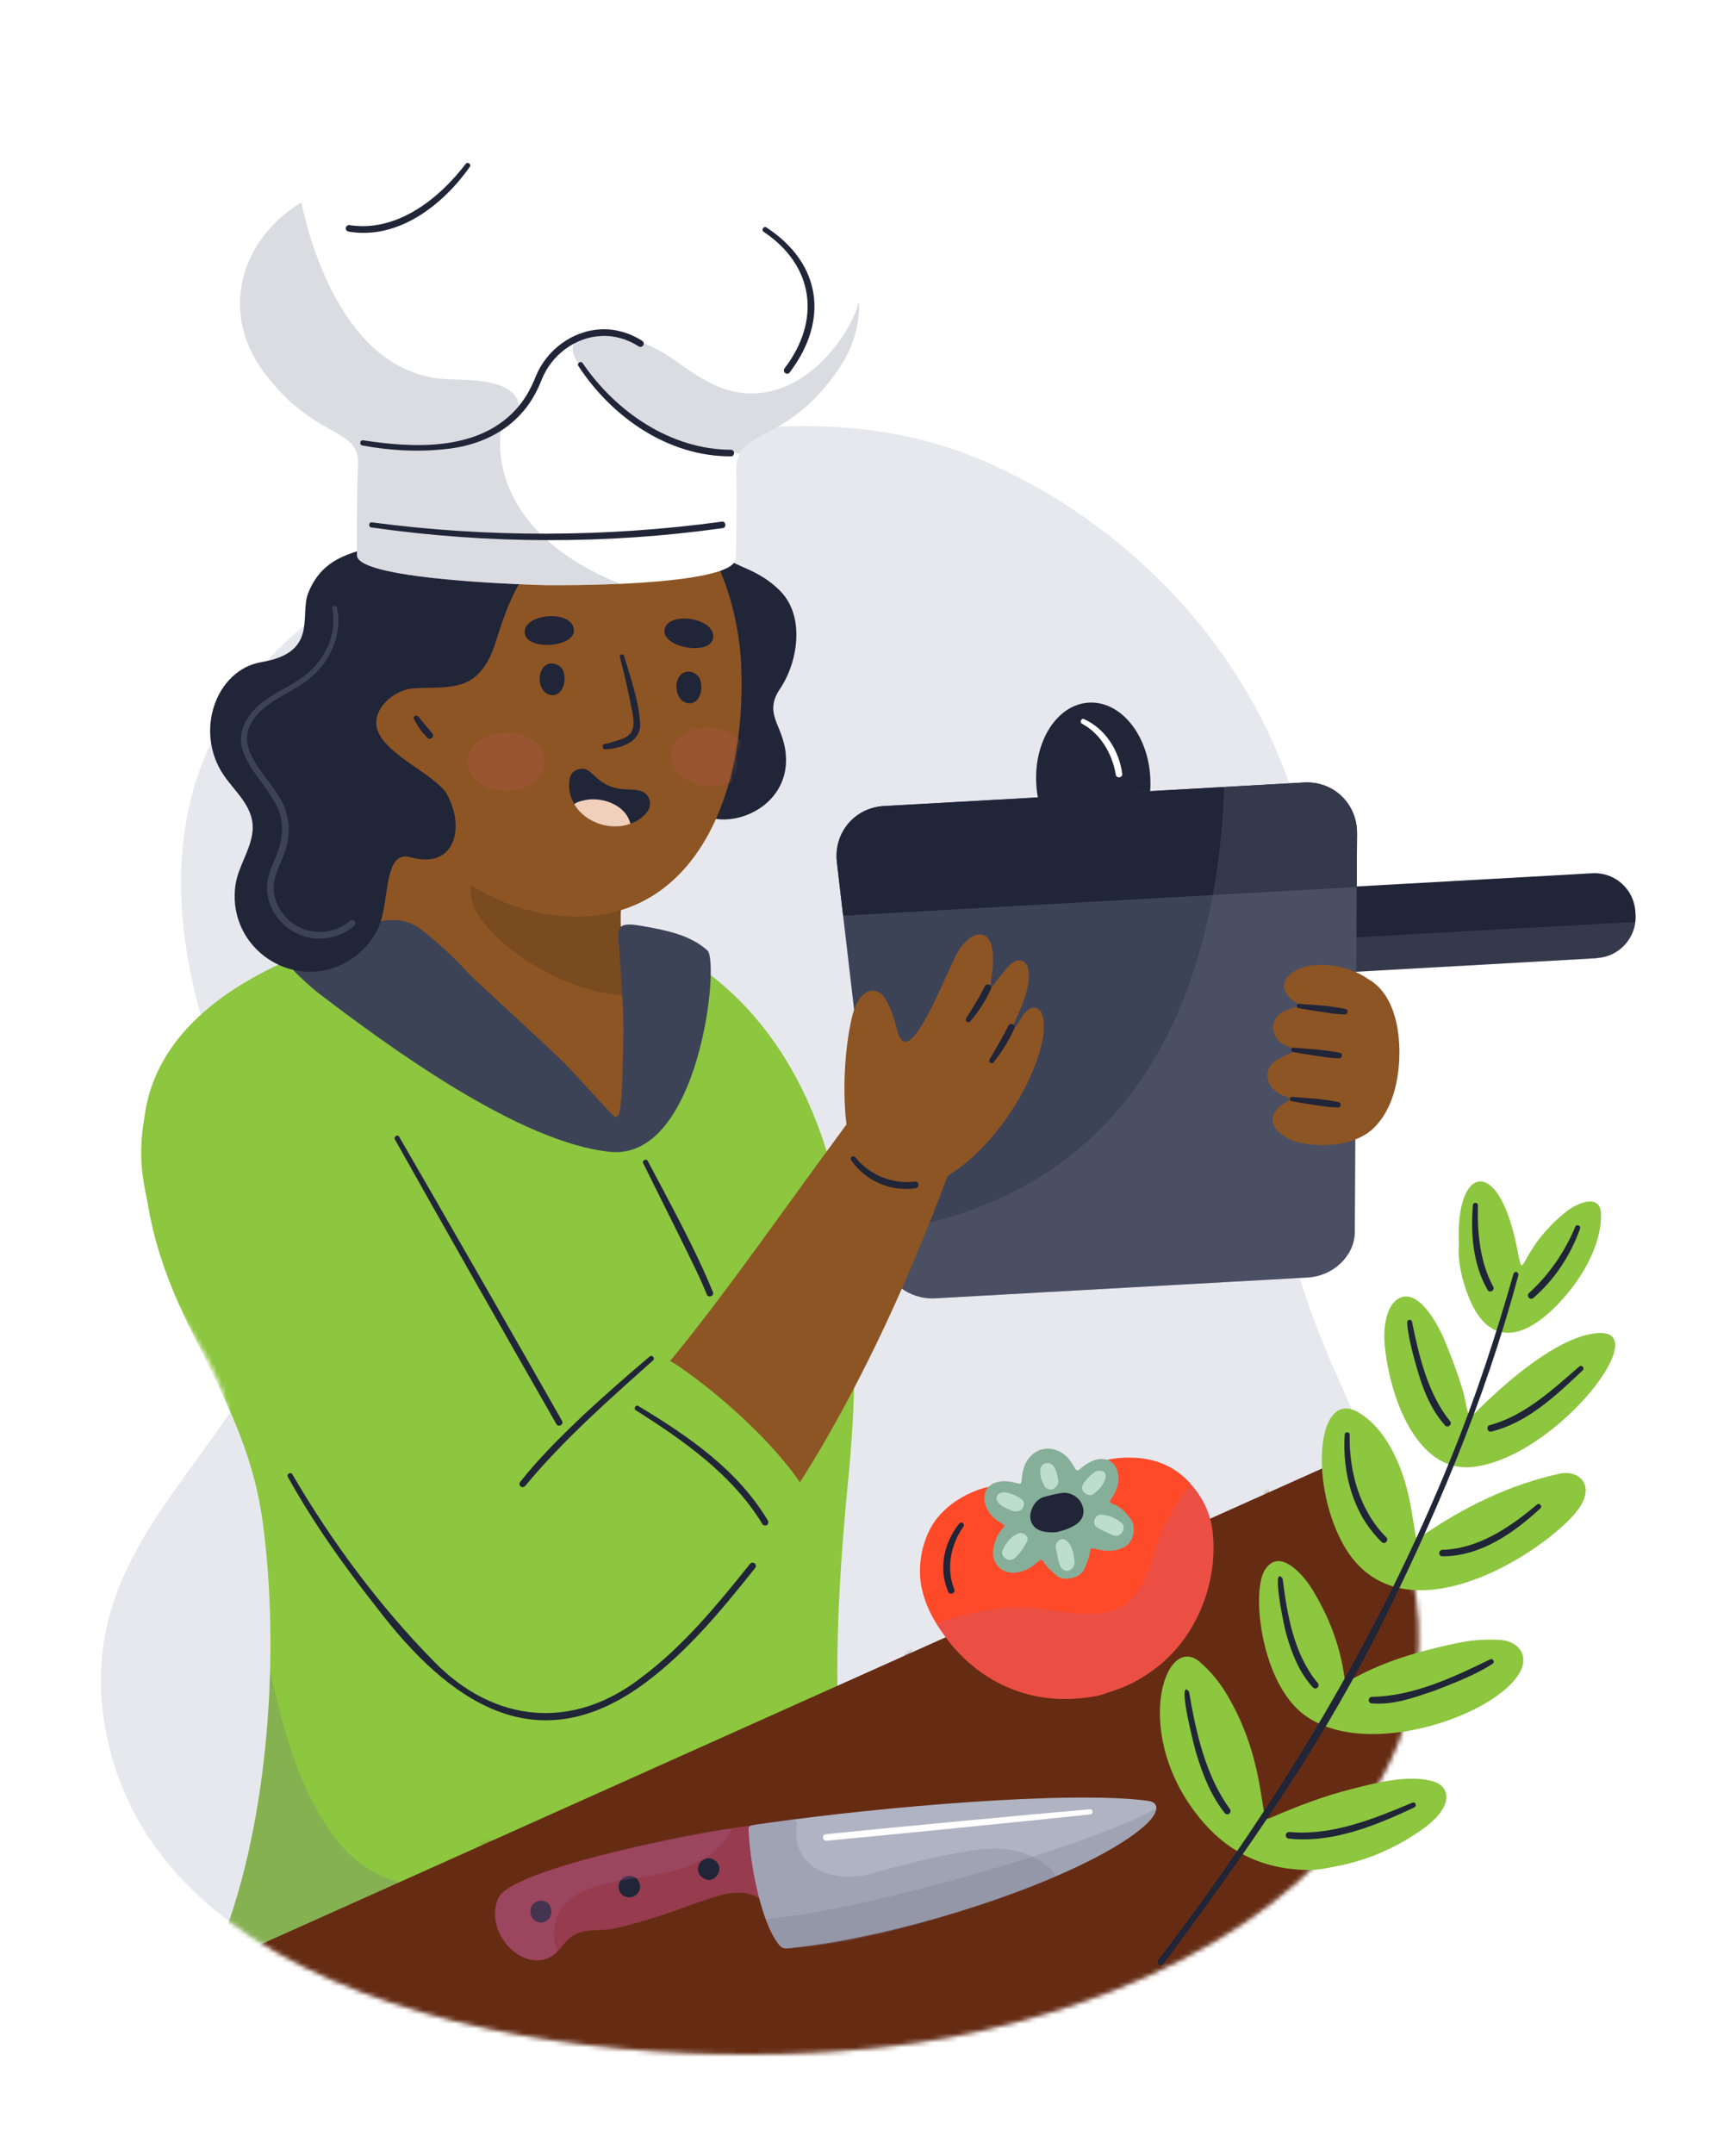 <svg width="370" height="459" viewBox="0 0 370 459" fill="none" xmlns="http://www.w3.org/2000/svg">
<g filter="url(#filter0_d_729_1831)">
<g opacity="0.5">
<path d="M186.828 419.516C134.756 429.132 19.853 422.398 7.681 353.34C1.638 319.047 27.032 301.535 41.218 274.901C50.968 256.615 44.754 243.642 37.039 226.195C20.475 188.739 14.946 149.778 47.968 120.412C83.99 88.357 147.613 62.627 195.528 83.732C230.65 99.2 256.644 130.524 263.587 165.311C269.801 196.57 253.194 228.927 262.965 259.713C273.251 292.112 297.53 321.069 283.302 356.588C268.623 393.247 224.929 412.502 186.807 419.537L186.828 419.516Z" fill="#CFD1DD"/>
</g>
<mask id="mask0_729_1831" style="mask-type:luminance" maskUnits="userSpaceOnUse" x="0" y="1" width="345" height="422">
<path d="M186.828 419.516C134.755 429.132 19.853 422.398 7.681 353.34C2.688 324.942 19.232 308.054 33.118 287.96C37.039 282.302 15.224 252.592 12.31 247.471C8.603 240.974 -7.083 179.252 3.76 160.255C15.203 140.162 10.081 108.903 10.103 86.83C10.103 65.66 12.053 35.025 30.503 21.385C51.975 5.508 82.962 1.743 108.933 1.055C192.485 -1.161 253.451 64.025 305.223 121.983C318.531 136.892 338.931 156.555 343.024 177.144C349.239 208.403 330.402 232.046 290.694 257.949C285.273 261.498 267.401 271.997 270.037 277.999C281.137 303.428 294.809 327.868 283.301 356.588C268.623 393.247 224.929 412.502 186.807 419.537L186.828 419.516Z" fill="white"/>
</mask>
<g mask="url(#mask0_729_1831)">
<path d="M325.624 189.428L311.138 190.245L255.572 193.365C253.001 193.516 250.644 194.785 249.101 196.829L236.951 212.964C235.408 215.029 233.029 216.298 230.479 216.428L201.593 218.041H201.1L185.778 218.923C182.778 219.095 180.056 217.718 178.342 215.481C178.192 215.287 178.064 215.094 177.935 214.879C177.228 213.76 176.756 212.491 176.606 211.092C176.606 210.942 176.585 210.791 176.585 210.64L176.114 202.336L175.342 188.46C175.085 183.748 178.578 179.682 183.228 179.252H183.421L183.571 179.231L184.235 179.187L191.821 178.757L198.035 178.413C198.035 178.413 198.078 178.413 198.1 178.413L310.152 172.153L324.638 171.335C329.46 171.055 333.574 174.756 333.831 179.596L333.874 180.156C333.895 180.65 333.874 181.145 333.831 181.619C333.36 185.792 329.952 189.148 325.645 189.385L325.624 189.428Z" fill="#202538"/>
<path d="M219.936 186.33C220.064 188.632 218.307 190.59 216.014 190.719C213.721 190.848 211.771 189.084 211.643 186.782C211.514 184.48 213.271 182.522 215.564 182.393C217.857 182.264 219.807 184.028 219.936 186.33Z" fill="white"/>
<path d="M220.75 200.895C220.879 203.197 219.122 205.154 216.829 205.283C214.536 205.413 212.586 203.648 212.457 201.346C212.329 199.045 214.086 197.087 216.379 196.958C218.672 196.829 220.622 198.593 220.75 200.895Z" fill="white"/>
<g style="mix-blend-mode:multiply" opacity="0.25">
<path d="M310.731 182.952L250.536 186.33C247.986 186.459 245.608 187.728 244.065 189.794L231.915 205.929C230.372 207.994 227.993 209.263 225.443 209.393L204.464 210.576H204.078V210.597L180.742 211.91C180.185 211.931 179.649 211.91 179.114 211.845C179.049 211.845 179.006 211.845 178.942 211.824C178.128 211.695 177.335 211.458 176.606 211.135C176.756 212.512 177.228 213.803 177.935 214.922C178.064 215.115 178.214 215.309 178.342 215.524C180.035 217.761 182.778 219.117 185.778 218.966L201.1 218.106H201.593L230.479 216.471C233.05 216.341 235.408 215.072 236.95 213.007L249.101 196.872C250.644 194.806 253.022 193.537 255.572 193.408L311.138 190.289L325.624 189.471C329.931 189.234 333.36 185.878 333.81 181.705L310.731 182.995V182.952Z" fill="#6E7289"/>
</g>
<path d="M230.436 150.919C230.95 160.105 225.915 167.85 219.207 168.216C212.5 168.581 206.628 161.46 206.136 152.274C205.621 143.088 210.657 135.343 217.364 134.977C224.072 134.611 229.943 141.732 230.436 150.919Z" fill="#202538"/>
<path d="M274.494 162.794L274.023 247.751C274.001 252.828 269.48 257.174 263.908 257.475L184.621 261.907C179.071 262.208 174.099 258.422 173.499 253.366L163.642 168.99C162.913 162.751 167.413 157.373 173.671 157.028L263.201 152.016C269.48 151.672 274.516 156.512 274.494 162.794Z" fill="#3D4357"/>
<path d="M274.494 162.794L274.43 174.261L164.97 180.371L163.642 168.969C162.913 162.73 167.413 157.351 173.671 157.007L263.201 151.994C269.48 151.65 274.516 156.491 274.494 162.773V162.794Z" fill="#202538"/>
<g style="mix-blend-mode:multiply" opacity="0.25">
<path d="M274.494 162.794L274.023 247.751C274.001 252.828 269.48 257.174 263.908 257.475L184.621 261.907C179.071 262.208 174.099 258.422 173.499 253.366L172.856 247.794C222.443 240.888 238.472 204.789 243.765 175.96C245.393 167.14 245.993 159.094 246.165 152.941L263.201 151.994C269.48 151.65 274.516 156.491 274.494 162.773V162.794Z" fill="#6E7289"/>
</g>
<path d="M216.336 138.505C220.9 140.549 223.793 145.239 224.457 150.101C224.522 150.488 224.265 150.833 223.879 150.897C223.493 150.962 223.15 150.703 223.086 150.316C222.336 145.927 219.893 141.646 215.929 139.495C215.286 139.237 215.693 138.204 216.357 138.484L216.336 138.505Z" fill="white"/>
<path d="M171.528 427.088C189.399 471.127 203.993 516.499 215.157 562.861C226.3 609.201 234.015 656.552 237.208 704.355C237.829 713.692 238.258 723.051 238.45 732.431C238.536 736.346 238.6 740.262 238.622 744.177C238.665 752.481 238.493 759.903 238.236 766.25C238.236 766.25 238.472 771.585 235.172 773.844C234.915 774.016 234.658 774.145 234.379 774.296C233.565 774.662 232.579 774.855 231.422 774.812C231.422 774.812 198.292 775.2 198.164 775.2C194.157 775.243 191.585 770.875 191.307 767.433C190.642 760.678 189.849 753.923 188.992 747.167C188.499 743.575 188.007 739.982 187.535 736.389C181.642 696.331 173.306 656.552 161.499 617.699C148.706 575.683 129.162 536.098 108.676 497.717C104.219 489.37 98.24 478.828 92.54 467.448C86.84 456.046 81.397 443.804 78.118 431.821C74.861 419.838 73.768 408.092 76.876 397.464C78.44 392.15 81.054 387.116 84.997 382.426C88.94 377.758 94.19 373.412 100.94 369.389C102.59 368.292 104.326 367.474 106.019 366.807C107.733 366.183 109.426 365.689 111.076 365.301C114.376 364.548 117.569 364.333 120.655 364.57C126.805 365.043 132.462 367.367 137.563 370.895C147.763 377.951 155.563 389.848 160.706 401.466C164.477 409.964 168.078 418.483 171.57 427.088H171.528Z" fill="#202538"/>
<path d="M133.556 570.24C130.041 617.785 122.97 665.244 111.441 711.713C109.191 720.792 106.748 729.827 104.069 738.82C102.976 742.585 101.819 746.328 100.662 750.072C98.176 757.989 95.755 765.002 93.569 770.961C93.569 770.961 92.176 776.125 88.34 777.243C88.04 777.329 87.762 777.372 87.44 777.415C86.562 777.501 85.555 777.394 84.462 777.007C84.462 777.007 52.811 767.218 52.661 767.175C48.825 765.97 47.711 761.044 48.504 757.687C49.94 751.04 51.247 744.371 52.468 737.68C53.09 734.109 53.732 730.537 54.354 726.966C60.954 687.015 65.133 646.591 65.733 605.974C66.847 464.221 16.21 437.608 64.554 358.482C72.076 353.77 82.919 350.543 89.326 350.048C115.769 349.08 128.005 373.52 130.813 399.831C131.798 409.06 137.777 512.261 133.556 570.218V570.24Z" fill="#202538"/>
<path d="M166.685 420.849C145.277 437.114 108.719 414.094 84.311 413.556C69.097 413.212 53.711 420.14 38.496 416.697C26.132 413.879 29.153 407.705 32.71 398.432C42.546 372.831 44.968 337.334 41.282 309.71C36.996 277.677 14.71 263.198 15.824 226.496C16.831 193.451 63.932 181.382 89.69 179.897C112.855 178.564 134.134 185.921 148.791 205.24C168.463 231.164 169.042 270.298 166.042 300.696C162.87 332.881 162.163 361.537 169.299 393.506C172.02 405.639 174.571 414.89 166.685 420.893V420.849Z" fill="#8DC63F"/>
<g style="mix-blend-mode:multiply" opacity="0.25">
<path d="M166.685 420.849C145.277 437.114 108.719 414.094 84.312 413.556C69.097 413.212 53.711 420.14 38.496 416.697C26.132 413.879 29.153 407.705 32.711 398.432C39.075 381.867 42.311 361.3 42.846 341.443C43.103 342.454 43.318 343.272 43.425 343.788C46.082 355.642 49.811 368.464 57.654 378.059C67.918 390.58 85.126 388.192 99.44 387.805C105.376 387.633 113.584 386.428 119.219 388.751C134.22 394.969 137.734 406.973 155.177 400.885C156.292 400.498 163.256 396.733 169.278 393.484C169.663 395.205 170.028 396.948 170.392 398.669C172.213 407.597 173.799 415.428 166.663 420.849H166.685Z" fill="#6E7289"/>
</g>
<path d="M123.334 232.649C128.112 241.727 133.32 251.064 137.22 260.573C137.541 261.412 136.234 261.907 135.913 261.068C134.305 256.981 131.241 251.107 129.291 247.063L122.369 233.143C122.048 232.541 123.012 232.025 123.334 232.649Z" fill="#202538"/>
<path d="M73.404 206.036C68.154 198.958 53.561 186.954 61.254 178.542C77.733 160.557 67.383 154.081 86.626 150.962C90.955 150.273 95.326 150.467 99.719 150.66C112.169 151.155 125.005 159.395 119.948 169.743C110.862 188.804 126.227 196.312 126.827 211.35C127.598 230.755 93.076 232.713 73.404 206.058V206.036Z" fill="#8D5524"/>
<path d="M121.105 197.345C108.419 197.926 94.34 189.536 88.19 181.662C81.269 172.755 89.583 165.247 93.912 167.656C95.862 168.753 109.984 172.411 118.812 172.518C116.305 180.156 117.784 189.944 121.105 197.345Z" fill="#7A4A20"/>
<path d="M113.712 108.58C116.648 112.345 127.705 114.173 130.598 126.393C133.384 138.183 131.391 142.571 131.391 152.252C131.391 165.44 155.349 160.621 152.584 144.723C151.641 139.28 148.106 137.107 151.556 131.987C155.349 126.329 156.913 116.561 151.534 111.161C145.341 104.944 138.913 106.278 139.063 101.394C139.277 93.692 140.327 84.571 131.562 81.838C123.676 79.386 117.526 81.129 111.869 86.657C108.419 90.035 107.069 100.082 113.733 108.623L113.712 108.58Z" fill="#202538"/>
<path d="M143.241 127.254C144.463 155.178 132.998 181.124 107.326 180.564C84.397 180.069 61.511 158.836 60.289 130.911C59.068 102.986 76.704 80.354 99.569 78.525C123.419 76.632 142.106 100.663 143.263 127.275L143.241 127.254Z" fill="#8D5524"/>
<mask id="mask1_729_1831" style="mask-type:luminance" maskUnits="userSpaceOnUse" x="60" y="78" width="84" height="103">
<path d="M143.241 127.254C144.463 155.178 132.998 181.124 107.326 180.564C84.397 180.069 61.511 158.836 60.289 130.911C59.068 102.986 76.704 80.354 99.569 78.525C123.419 76.632 142.106 100.663 143.263 127.275L143.241 127.254Z" fill="white"/>
</mask>
<g mask="url(#mask1_729_1831)">
<path d="M126.891 119.724C127.063 115.314 137.906 116.777 137.263 121.23C136.706 124.995 126.763 123.338 126.891 119.724Z" fill="#202538"/>
<path d="M97.148 120.391C96.29 116.045 107.176 114.948 107.584 119.423C107.926 123.209 97.855 123.919 97.148 120.391Z" fill="#202538"/>
<path d="M134.584 132.976C134.198 134.396 133.234 135.214 132.077 135.128C129.527 134.912 128.798 131.277 130.041 129.427C131.241 127.641 133.941 128.286 134.541 130.244C134.798 131.105 134.82 132.116 134.584 132.998V132.976Z" fill="#202538"/>
<path d="M105.377 131.341C104.927 132.74 103.941 133.536 102.784 133.385C100.255 133.062 99.655 129.405 100.984 127.598C102.248 125.855 104.927 126.63 105.441 128.588C105.677 129.47 105.655 130.481 105.377 131.341Z" fill="#202538"/>
<path d="M122.884 158.685C121.941 159.675 120.827 160.363 119.648 160.772C115.362 162.342 110.177 160.514 107.884 156.964C107.819 156.856 107.734 156.749 107.691 156.62C107.112 155.609 106.705 154.49 106.598 153.307C106.469 152.123 106.598 150.338 107.605 149.628C108.612 148.939 109.919 148.832 110.862 149.606C111.334 149.972 111.827 150.402 112.298 150.854C114.098 152.575 116.284 153.436 118.898 153.479C119.734 153.479 120.655 153.5 121.491 153.694C123.848 154.232 124.598 156.878 122.884 158.664V158.685Z" fill="#202538"/>
<path d="M119.648 160.793C115.363 162.364 110.177 160.535 107.884 156.985C107.819 156.878 107.734 156.77 107.691 156.641C107.927 156.254 108.934 156.017 109.212 155.931C109.92 155.738 110.648 155.609 111.377 155.587C114.441 155.458 118.684 157.007 119.648 160.793Z" fill="#F0D0BB"/>
<path opacity="0.75" d="M84.89 147.39C84.805 144.465 88.404 141.388 93.162 141.367C97.448 141.345 101.133 143.561 101.326 147.541C101.476 150.639 97.64 153.78 93.655 153.801C89.026 153.823 84.847 151.586 84.89 147.39Z" fill="#9E5637"/>
<path opacity="0.75" d="M144.741 147.046C145.041 144.142 141.698 140.786 136.963 140.398C132.677 140.033 128.841 141.969 128.348 145.927C127.962 149.004 131.541 152.425 135.527 152.769C140.134 153.156 144.484 151.241 144.763 147.068L144.741 147.046Z" fill="#9E5637"/>
<path d="M118.277 125.016C119.712 129.9 121.491 134.697 121.727 139.796C121.619 143.539 117.355 144.744 114.312 144.938C113.584 144.981 113.476 143.862 114.205 143.755C114.698 143.69 115.148 143.604 115.555 143.453C116.755 143.045 118.448 142.722 119.327 141.861C120.569 140.786 120.419 138.763 120.034 136.913C119.284 133.041 118.405 129.104 117.398 125.296C117.205 124.737 118.084 124.435 118.277 124.995V125.016Z" fill="#202538"/>
</g>
<path d="M74.475 137.989C75.247 138.979 76.554 140.506 77.39 141.517C77.99 142.141 77.026 143.109 76.404 142.507C75.161 141.28 74.304 140.054 73.511 138.484C73.383 138.204 73.511 137.881 73.79 137.774C74.047 137.666 74.326 137.774 74.475 137.989Z" fill="#202538"/>
<path d="M276.808 193.838C272.587 190.805 264.508 189.536 260.63 192.59C258.101 194.57 258.358 196.915 261.765 199.088C262.687 199.668 261.38 199.841 260.844 200.013C258.851 200.637 256.794 201.562 256.644 203.95C256.558 205.305 257.222 206.596 258.229 207.456C258.98 208.08 260.715 208.274 261.015 209.285C261.037 209.371 258.744 210.382 258.508 210.49C257.651 210.92 256.729 211.458 256.129 212.232C254.887 213.867 255.358 216.105 256.794 217.439C258.337 218.88 259.344 218.772 260.244 219.396C259.687 220.063 259.065 220.192 258.229 220.881C253.944 224.388 258.594 227.873 262.108 228.69C267.187 229.873 274.366 229.379 278.223 225.463C281.051 222.602 282.509 218.579 283.13 214.663C284.202 208.059 283.494 197.474 276.787 193.838H276.808Z" fill="#8D5524"/>
<path d="M262.108 199.152C265.43 199.41 268.773 199.561 272.03 200.249C272.351 200.314 272.544 200.636 272.48 200.959C272.416 201.239 272.158 201.432 271.901 201.411C270.23 201.389 268.58 201.131 266.93 200.873C265.28 200.615 263.63 200.378 262.001 200.056C261.465 199.948 261.572 199.109 262.108 199.131V199.152Z" fill="#202538"/>
<path d="M260.93 208.51C264.251 208.769 267.594 208.919 270.851 209.608C271.173 209.672 271.366 209.995 271.301 210.318C271.237 210.597 270.98 210.791 270.723 210.769C269.051 210.748 267.401 210.49 265.751 210.232C264.101 209.973 262.451 209.737 260.822 209.414C260.287 209.306 260.394 208.467 260.93 208.489V208.51Z" fill="#202538"/>
<path d="M260.63 218.987C263.951 219.246 267.294 219.396 270.551 220.085C270.873 220.149 271.065 220.472 271.001 220.795C270.937 221.074 270.68 221.268 270.423 221.246C268.751 221.225 267.101 220.967 265.451 220.709C263.801 220.45 262.151 220.214 260.522 219.891C259.987 219.783 260.094 218.944 260.63 218.966V218.987Z" fill="#202538"/>
<path d="M97.876 289.746L98.412 290.542C98.669 290.908 98.905 291.295 99.162 291.66C99.955 292.801 100.726 293.898 101.498 294.974L102.633 296.501L102.912 296.867L103.062 297.039C103.062 297.039 103.062 297.039 103.062 297.06C103.062 297.103 103.062 297.103 103.062 297.125C103.062 297.254 103.062 297.426 103.148 297.62C103.255 298.05 103.662 298.33 104.198 298.373C104.326 298.373 104.476 298.373 104.626 298.373C104.691 298.373 104.819 298.308 104.926 298.287C104.969 298.287 104.969 298.287 105.033 298.244L105.376 297.985L106.083 297.491C107.969 296.114 109.962 294.457 111.955 292.629C115.962 288.95 120.034 284.647 123.998 280.108C130.127 273.051 135.913 265.521 141.656 257.798C147.399 250.053 153.142 242.029 159.206 233.703C161.22 230.949 163.32 228.088 165.442 225.184C166.62 223.592 167.799 221.978 168.999 220.343C168.999 220.343 169.021 220.3 169.042 220.278C172.449 215.675 177.571 212.813 182.628 214.083C183.357 214.276 184.064 214.534 184.771 214.9C184.985 215.008 185.178 215.115 185.392 215.244C185.542 215.309 185.671 215.395 185.799 215.481C187.621 216.6 188.821 217.976 189.507 219.525C189.507 219.525 189.507 219.547 189.507 219.59C191.2 223.355 190 228.131 188.371 232.713V232.735C188.028 233.681 187.707 234.585 187.364 235.51C187.321 235.596 187.299 235.661 187.278 235.747C185.885 239.469 184.449 243.19 182.949 246.891C176.864 261.972 169.963 276.859 161.606 291.445C157.406 298.738 152.842 305.967 147.549 313.088C144.891 316.659 142.02 320.187 138.806 323.694C137.198 325.458 135.484 327.201 133.663 328.922L132.227 330.213L131.52 330.858L131.155 331.181L130.641 331.611C129.227 332.751 127.855 333.892 126.312 334.924C117.612 341.314 107.069 345.315 96.548 344.197C86.026 342.82 76.94 335.828 69.376 327.373L68.025 325.846L66.997 324.662C66.333 323.888 65.647 323.092 65.047 322.317C58.383 314.121 53.09 306.053 48.075 297.942C43.104 289.832 38.518 281.721 34.189 273.589C27.567 261.154 20.41 248.268 18.524 234.327C17.56 227.163 19.66 219.698 23.86 214.341C23.86 214.298 23.903 214.276 23.925 214.255C25.853 211.802 28.21 209.801 30.889 208.467H30.91C31.832 207.994 32.796 207.628 33.825 207.327L33.91 207.284C35.303 206.875 36.761 206.617 38.282 206.574C40.254 206.488 42.311 206.746 44.454 207.327C54.097 210.038 59.797 219.181 64.04 227.658C69.44 238.5 74.904 249.279 80.519 259.799C86.112 270.276 91.897 280.646 97.855 289.681L97.876 289.746Z" fill="#8D5524"/>
<path d="M97.876 289.746C94.04 294.565 89.454 300.051 84.076 305.73C78.697 311.388 72.525 317.262 65.111 322.339C58.447 314.142 53.154 306.075 48.139 297.964C43.168 289.853 38.582 281.743 34.253 273.611C27.632 261.176 20.474 248.289 18.589 234.348C17.624 227.184 19.724 219.719 23.924 214.362C23.924 214.319 23.967 214.298 23.989 214.276C26.41 211.608 29.325 209.371 32.603 207.801H32.625C33.053 207.65 33.46 207.499 33.889 207.349L33.975 207.306C35.368 206.897 36.825 206.639 38.346 206.596C40.318 206.51 42.375 206.768 44.518 207.349C54.161 210.059 59.861 219.203 64.104 227.679C69.504 238.522 74.968 249.3 80.583 259.82C86.176 270.297 91.962 280.667 97.919 289.703L97.876 289.746Z" fill="#D17E64"/>
<path d="M200.5 190.869C202.321 189.148 204.228 189.794 204.507 192.268C205.064 196.979 200.971 203.648 200.478 205.477C200.65 205.369 200.843 205.305 200.95 205.154C201.635 204.186 202.321 203.218 202.943 202.185C204.743 199.26 206.607 199.475 207.378 201.411C208.836 205.047 206.221 213.738 200.907 221.892C195.592 230.067 187.557 237.64 178.685 239.21C174.356 239.985 168.785 236.478 167.178 231.81C164.285 223.355 165.013 209.199 166.963 201.562C168.399 196.011 171.892 195.108 173.799 197.861C175.599 200.486 176.435 204.767 176.756 205.671C179.114 211.974 184.835 197.732 188.757 189.342C191.242 184.05 195.421 182.716 196.557 186.653C197.757 190.955 195.528 196.979 196.643 195.602C197.243 194.849 199.535 191.794 200.478 190.891L200.5 190.869Z" fill="#8D5524"/>
<path d="M167.585 231.853C170.585 235.639 175.535 237.64 180.292 237.038C181.171 236.952 181.299 238.328 180.421 238.436C175.171 239.275 169.685 236.865 166.685 232.477C166.278 231.896 167.199 231.272 167.585 231.874V231.853Z" fill="#202538"/>
<path d="M191.178 202.25C192.614 200.013 194.007 197.732 195.185 195.409C195.357 195.065 195.785 194.914 196.128 195.086C196.45 195.258 196.6 195.645 196.471 195.968C195.378 198.507 193.835 200.766 192.078 202.895C191.649 203.412 190.835 202.788 191.221 202.229L191.178 202.25Z" fill="#202538"/>
<path d="M196.171 211.006C197.564 208.661 198.978 206.273 200.178 203.842C200.35 203.498 200.778 203.347 201.121 203.519C201.443 203.691 201.593 204.079 201.443 204.423C200.307 207.048 198.764 209.393 197.071 211.608C196.664 212.146 195.807 211.544 196.192 210.985L196.171 211.006Z" fill="#202538"/>
<path d="M106.341 330.32C103.255 324.232 102.591 316.767 105.226 310.399C105.355 310.098 105.698 309.947 105.998 310.055C106.276 310.162 106.426 310.485 106.341 310.765C104.369 316.982 104.519 323.909 107.176 329.89C107.433 330.406 106.619 330.815 106.362 330.299L106.341 330.32Z" fill="#D17E64"/>
<path d="M42.161 202.401C52.168 204.961 61.297 214.943 66.954 223.355C74.84 235.101 81.933 247.106 88.297 259.799C103.833 290.8 126.634 318.036 123.741 336.387C121.962 347.703 102.698 352.243 92.819 349.597C83.412 347.058 76.618 336.925 70.318 329.998C56.132 314.357 44.775 296.458 33.525 278.645C25.575 266.081 17.967 251.258 15.739 236.155C13.403 220.472 21.932 197.216 42.161 202.401Z" fill="#8DC63F"/>
<path d="M102.955 295.533C110.433 287.272 118.362 279.57 121.491 276.816C124.619 274.084 126.312 273.912 129.805 276.3C138.677 282.345 150.141 292.564 156.334 301.922C157.749 304.074 157.856 306.204 156.334 308.376C148.663 319.262 146.541 320.639 133.77 333.225C123.998 342.841 107.626 354.502 95.133 347.23C73.126 334.472 86.412 313.841 102.976 295.533H102.955Z" fill="#8DC63F"/>
<path d="M121.341 284.862C131.905 291.209 142.491 298.437 148.941 309.28C149.134 309.624 149.006 310.033 148.684 310.227C148.363 310.42 147.934 310.291 147.741 309.969C141.463 299.577 130.963 292.177 120.827 285.787C120.205 285.465 120.741 284.475 121.362 284.841L121.341 284.862Z" fill="#202538"/>
<path d="M124.448 275.138C114.998 283.571 105.312 292.091 97.233 301.858C96.997 302.159 96.547 302.224 96.247 301.987C95.947 301.75 95.904 301.32 96.14 301.019C100.147 295.963 104.712 291.445 109.362 287.013C114.055 282.646 118.855 278.43 123.741 274.299C124.255 273.847 124.984 274.665 124.448 275.138Z" fill="#202538"/>
<path d="M70.361 227.507C79.083 242.545 96.483 272.879 105.055 288.003C105.505 288.756 104.283 289.509 103.855 288.692C95.197 273.611 77.925 243.19 69.44 228.045C69.097 227.464 70.04 226.883 70.382 227.507H70.361Z" fill="#202538"/>
<path d="M47.582 299.405C55.982 313.776 66.118 327.438 77.797 339.313C90.697 352.522 107.519 354.028 122.134 342.562C131.005 335.914 138.163 327.179 145.127 318.488C145.363 318.187 145.813 318.144 146.113 318.38C146.413 318.617 146.456 319.069 146.22 319.37C139.234 328.104 132.055 336.904 122.969 343.702C99.59 361.214 80.84 347.811 65.561 327.782C58.618 318.961 52.082 309.796 46.618 299.943C46.296 299.341 47.239 298.781 47.582 299.427V299.405Z" fill="#202538"/>
<path d="M117.184 186.717C116.905 182.845 116.734 181.618 122.134 182.565C127.362 183.49 132.355 184.48 136.041 187.771C138.72 190.159 134.391 232.67 115.255 230.691C96.162 228.733 68.647 208.704 53.432 197.087C51.504 195.624 49.746 193.946 48.011 192.225C46.832 191.063 46.939 190.009 48.246 188.976C52.382 185.706 57.932 183.383 62.989 182.221C67.704 181.145 71.497 180.349 75.611 183.727C83.411 190.181 83.326 191.063 87.204 194.656C110.583 216.341 102.29 208.338 114.183 221.074C115.705 222.688 116.584 224.065 117.162 222.688C117.634 221.548 117.912 216.234 117.934 215.115C118.062 203.605 118.662 207.263 117.205 186.674L117.184 186.717Z" fill="#3D4357"/>
<path d="M66.075 182.544C68.347 177.23 66.933 166.322 72.783 167.936C82.426 170.582 84.376 161.396 80.54 154.533C78.054 150.058 65.475 145.433 65.454 139.258C65.454 135.429 69.868 132.159 73.34 131.944C81.119 131.449 87.504 133.256 90.997 121.854C98.626 96.855 103.512 108.042 112.984 101.394C125.155 92.832 125.755 77.256 114.484 66.994C112.126 64.843 109.769 62.67 106.791 61.315C98.326 57.485 93.097 60.648 87.076 63.681C79.961 67.274 74.926 65.101 70.576 64.456C63.504 63.423 73.147 76.008 74.004 80.182C80.261 110.495 57.525 94.876 50.947 111.678C49.082 116.454 53.197 124.306 40.982 126.35C31.296 127.985 26.603 141.173 32.989 150.488C35.603 154.296 39.675 157.416 39.075 162.6C38.603 166.602 35.968 169.98 35.432 174.024C33.996 185.147 43.532 193.558 53.539 192.182C58.94 191.429 63.911 187.685 66.097 182.565L66.075 182.544Z" fill="#202538"/>
<path d="M113.519 67.381C117.291 74.18 121.384 81.473 121.276 89.497C121.255 89.885 120.912 90.164 120.526 90.143C120.141 90.121 119.862 89.777 119.884 89.411C119.798 81.774 115.919 74.632 112.576 67.941C112.255 67.338 113.176 66.801 113.519 67.403V67.381Z" fill="#202538"/>
<path d="M57.097 114.776C58.404 120.929 55.147 127.232 50.132 130.696C46.939 132.955 43.146 134.375 40.446 137.171C33.353 144.529 43.103 150.467 45.846 157.136C46.618 159.051 46.982 161.202 46.746 163.267C46.468 167.527 43.553 170.883 43.596 174.519C43.639 178.155 46.168 181.662 49.532 183.06C52.918 184.523 57.075 183.92 59.861 181.468C60.139 181.21 60.59 181.231 60.847 181.532C61.104 181.812 61.082 182.264 60.782 182.522C57.632 185.34 52.832 186.05 48.996 184.372C45.139 182.759 42.246 178.865 42.182 174.541C42.161 172.368 42.996 170.388 43.746 168.581C45.353 165.096 46.061 161.267 44.561 157.674C41.325 150.381 31.875 144.723 39.589 136.332C42.418 133.428 46.275 132.008 49.489 129.749C54.182 126.565 57.268 120.714 56.089 115.012C55.939 114.346 57.032 114.087 57.161 114.797L57.097 114.776Z" fill="#3D4357"/>
<path d="M168.399 49.482C168.528 54.43 167.092 59.593 163.727 64.348C154.02 78.074 145.427 77.041 142.92 81.946C142.62 82.527 142.406 83.215 142.277 84.011C142.277 84.097 142.256 84.183 142.256 84.291C142.234 84.442 142.213 84.592 142.213 84.764C142.191 85.13 142.17 85.517 142.191 85.926C142.384 92.036 142.213 98.124 142.084 104.234C142.02 107.698 129.312 109.139 117.419 109.677C111.333 109.957 105.44 109.978 101.626 109.957C101.626 109.957 61.361 109.053 61.361 103.589C61.361 97.156 61.318 90.724 61.575 84.291C61.575 83.947 61.575 83.646 61.575 83.344C61.575 83.258 61.575 83.151 61.575 83.065C61.511 82.484 61.404 81.968 61.211 81.494C60.889 80.655 60.375 79.967 59.69 79.364C56.711 76.654 50.604 75.298 43.768 67.381C42.953 66.435 42.139 65.424 41.303 64.283C32.003 51.483 36.675 36.23 49.489 28.399C50.539 27.753 51.632 27.172 52.768 26.635C63.054 21.816 63.247 26.527 70.147 20.073C86.412 4.82 110.691 2.453 128.584 15.426C135.698 20.568 142.684 24.526 151.299 27.28C161.563 30.55 168.142 39.607 168.399 49.482Z" fill="white"/>
<g style="mix-blend-mode:multiply" opacity="0.25">
<path d="M168.399 49.482C168.528 54.43 167.092 59.593 163.728 64.348C154.02 78.074 145.427 77.041 142.92 81.946C141.527 81.796 140.284 81.731 139.191 81.796C128.498 82.527 111.934 68.35 110.476 65.058C110.476 65.058 107.219 61.96 107.326 59.529C107.455 56.797 111.248 54.774 116.327 56.302C120.698 57.614 124.341 58.819 128.091 61.379C133.363 64.993 138.163 68.801 144.613 69.103C150.827 69.382 156.506 66.306 160.642 62.111C164.07 58.604 167.049 54.258 168.399 49.461V49.482Z" fill="#6E7289"/>
</g>
<g style="mix-blend-mode:multiply" opacity="0.25">
<path d="M117.419 109.677C111.333 109.957 105.44 109.978 101.626 109.957C101.626 109.957 61.361 109.053 61.361 103.589C61.361 97.156 61.318 90.724 61.575 84.291C61.575 83.947 61.575 83.646 61.575 83.344C61.575 83.258 61.575 83.151 61.575 83.065C61.511 82.484 61.404 81.968 61.211 81.494C60.889 80.655 60.375 79.967 59.69 79.365C56.711 76.654 50.604 75.298 43.768 67.381C42.953 66.435 42.139 65.424 41.303 64.284C32.003 51.483 36.675 36.23 49.489 28.399C51.654 38.553 59.432 65.316 80.861 66.091C84.654 66.241 92.605 66.026 95.154 69.748C95.926 70.91 96.055 72.007 95.712 73.04C95.197 74.567 93.719 75.901 92.026 76.977C91.447 81.021 90.59 98.77 117.419 109.656V109.677Z" fill="#6E7289"/>
</g>
<path d="M64.554 96.575C89.261 99.845 114.398 99.781 139.105 96.425C139.984 96.296 140.198 97.694 139.298 97.802C114.483 101.287 89.197 101.201 64.404 97.651C63.739 97.565 63.847 96.468 64.554 96.575Z" fill="#202538"/>
<path d="M62.668 79.085C73.49 80.763 86.883 81.365 95.004 72.76C96.954 70.695 98.369 68.242 99.419 65.574C101.69 59.873 107.305 55.657 113.476 55.441C116.541 55.312 119.605 56.259 122.155 57.894C122.476 58.109 122.584 58.539 122.369 58.862C122.155 59.185 121.726 59.292 121.405 59.077C119.069 57.571 116.305 56.732 113.519 56.861C107.905 57.055 102.805 60.927 100.747 66.112C99.676 68.866 98.154 71.577 96.033 73.749C91.876 78.203 85.876 80.462 80.025 80.978C74.154 81.623 68.24 81.258 62.475 80.182C61.811 80.053 61.961 78.977 62.668 79.106V79.085Z" fill="#202538"/>
<path d="M109.469 62.67C116.562 73.039 128.241 81.064 141.077 81.107C141.977 81.129 141.913 82.57 141.013 82.505C127.684 82.548 115.683 74.18 108.548 63.251C108.162 62.648 109.105 62.046 109.469 62.67Z" fill="#202538"/>
<path d="M148.62 33.734C160.363 41.414 161.97 53.527 153.613 64.585C153.077 65.381 151.899 64.52 152.499 63.746C160.277 53.548 158.82 41.909 148.063 34.681C147.441 34.337 147.998 33.347 148.62 33.734Z" fill="#202538"/>
<path d="M85.404 20.826C79.618 29.001 70.104 36.423 59.561 34.616C59.175 34.552 58.918 34.208 58.982 33.82C59.047 33.455 59.389 33.175 59.754 33.239C69.782 34.788 78.718 27.775 84.504 20.224C84.89 19.643 85.811 20.245 85.404 20.848V20.826Z" fill="#202538"/>
<path d="M292.152 286.906L38.753 400.498L284.994 515.251L292.152 286.906Z" fill="#662C13"/>
<g style="mix-blend-mode:multiply" opacity="0.5">
<mask id="mask2_729_1831" style="mask-type:luminance" maskUnits="userSpaceOnUse" x="38" y="286" width="255" height="230">
<path d="M292.152 286.906L38.753 400.498L284.994 515.251L292.152 286.906Z" fill="white"/>
</mask>
<g mask="url(#mask2_729_1831)">
<path d="M182.157 320.962C181.021 361.859 142.706 385.33 104.712 381.48C92.498 380.404 80.54 376.639 69.868 370.551C69.526 370.357 69.418 369.927 69.611 369.604C69.804 369.26 70.233 369.152 70.576 369.346C81.055 375.305 92.819 379.006 104.841 380.06C134.456 383.136 167.906 368.55 177.764 338.711C179.757 333.031 180.999 326.986 181.085 320.983C181.021 320.295 182.199 320.209 182.178 320.983L182.157 320.962Z" fill="#662C13"/>
<path d="M240.508 291.209C226.343 306.311 223.407 328.276 237.615 344.455C250.686 359.428 269.33 368.012 287.587 374.982C299.973 379.543 312.681 383.179 325.474 386.385C325.838 386.471 326.074 386.858 325.988 387.224C325.902 387.589 325.517 387.826 325.152 387.74C312.316 384.513 299.545 380.899 287.094 376.316C264.122 367.388 233.822 353.878 227.672 327.394C224.822 313.991 230.693 300.201 239.715 290.434C240.229 289.918 241.001 290.692 240.486 291.209H240.508Z" fill="#662C13"/>
<path d="M258.937 291.079C249.915 311.646 260.587 330.643 279.487 340.259C285.337 343.379 291.573 345.745 297.937 347.682C298.302 347.789 298.516 348.176 298.409 348.542C298.302 348.908 297.916 349.123 297.53 349.015C291.102 347.079 284.78 344.691 278.801 341.507C266.93 335.333 256.129 324.512 254.737 310.549C254.008 303.751 255.079 296.824 257.951 290.585C258.251 289.939 259.28 290.434 258.915 291.079H258.937Z" fill="#662C13"/>
<path d="M327.167 415.428C314.267 402.799 296.973 395.678 279.466 392.279C235.151 383.824 187.942 399.271 155.263 430.057C148.706 436.21 142.663 442.901 137.091 449.979C136.856 450.28 136.406 450.344 136.106 450.108C135.806 449.871 135.741 449.419 135.998 449.118C141.591 441.976 147.699 435.22 154.299 429.025C187.278 397.894 234.958 382.319 279.68 391.053C297.402 394.538 314.867 401.831 327.917 414.675C328.131 414.89 328.131 415.234 327.917 415.449C327.702 415.665 327.36 415.665 327.145 415.449L327.167 415.428Z" fill="#662C13"/>
<path d="M169.792 454.325C195.121 421 235.3 419.709 269.758 439.243C280.559 445.203 290.544 452.517 299.93 460.456C300.23 460.714 300.252 461.144 300.016 461.445C299.759 461.747 299.33 461.768 299.03 461.532C289.687 453.636 279.766 446.408 269.073 440.491C235.172 421.366 195.742 422.291 170.67 454.927C170.499 455.185 170.135 455.271 169.878 455.077C169.642 454.905 169.578 454.561 169.77 454.325H169.792Z" fill="#662C13"/>
<path d="M205.407 312.873C213.636 340.819 206.821 373.132 181.706 389.934C163.985 402.412 142.063 406.607 120.891 408.458C114.269 408.802 106.169 409.211 99.526 409.038C80.54 408.845 61.618 406.887 42.846 404.176C42.461 404.112 42.203 403.768 42.246 403.38C42.289 402.993 42.654 402.735 43.039 402.8C61.768 405.51 80.626 407.446 99.526 407.619C108.548 407.748 118.834 407.36 127.812 406.285C155.113 403.38 185.757 393.871 199.728 368.184C208.814 351.576 209.414 331.181 204.357 313.195C204.25 312.894 204.421 312.572 204.721 312.486C205 312.399 205.3 312.572 205.386 312.851L205.407 312.873Z" fill="#662C13"/>
</g>
</g>
<path d="M91.383 389.934C88.147 398.131 98.647 407.124 104.262 400.885C106.019 398.927 106.983 396.926 111.098 396.604C112.855 396.475 114.441 396.582 116.305 396.152C133.491 392.279 141.077 385.61 147.377 389.934C148.47 390.687 149.649 390.859 150.956 390.601C158.799 389.009 158.327 376.295 149.349 374.466C146.413 373.864 144.077 374.337 137.798 375.413C130.812 376.618 93.955 383.437 91.383 389.956V389.934Z" fill="#963C4E"/>
<path d="M136.941 385.739C138.034 385.417 138.827 384.061 138.548 382.942C138.248 381.781 136.941 380.963 135.827 381.264C134.52 381.609 133.727 382.964 134.134 384.19C134.498 385.309 135.848 386.062 136.941 385.761V385.739Z" fill="#202538"/>
<path d="M99.998 390.343C97.105 391.096 98.24 395.571 101.133 394.818C103.898 394.108 102.998 389.569 99.998 390.343Z" fill="#202538"/>
<path d="M117.226 387.955C117.548 389.138 118.834 389.784 120.034 389.44C121.212 389.117 121.984 387.848 121.641 386.686C120.741 383.674 116.412 384.986 117.226 387.934V387.955Z" fill="#202538"/>
<g style="mix-blend-mode:multiply" opacity="0.25">
<path d="M94.662 386.987C92.155 388.299 91.812 388.837 91.362 390.02C88.512 397.421 97.297 406.586 103.726 401.444C104.069 401.164 104.133 400.863 103.941 400.454C102.826 398.368 103.298 393.463 105.376 391.247C113.112 383.028 129.634 387.934 139.02 378.382C139.748 377.629 141.848 374.982 140.734 374.982C136.684 374.982 105.226 381.458 94.683 386.965L94.662 386.987Z" fill="#B05F95"/>
</g>
<path d="M229.579 373.95C231.743 371.928 232.943 369.367 229.879 368.959C213.25 366.743 172.556 370.336 149.691 373.584C144.227 374.359 144.784 373.971 144.87 375.886C145.213 382.362 147.334 394.581 151.299 399.616C151.77 400.218 152.306 400.476 153.099 400.412C179.778 397.744 218.222 384.513 229.579 373.95Z" fill="#B0B3C2"/>
<g style="mix-blend-mode:multiply" opacity="0.25">
<path d="M180.078 395.442C228.357 382.168 234.122 369.088 230.95 370.938C219.057 377.865 171.249 391.957 149.413 394.087C148.406 394.194 148.513 394.302 149.07 395.614C149.627 396.969 150.291 398.26 151.192 399.443C151.727 400.153 152.349 400.455 153.27 400.39C157.963 400.046 158.006 400.067 165.913 398.82C166.299 398.755 171.249 397.572 173.028 397.249C175.749 396.754 178.342 395.765 180.078 395.463V395.442Z" fill="#6E7289"/>
</g>
<g style="mix-blend-mode:multiply" opacity="0.25">
<path d="M209.843 385.202C210.7 384.836 209.328 383.459 208.578 382.9C201.335 377.435 194.521 379.049 185.607 380.791C182.028 381.501 172.428 384.061 172.278 384.104C163.749 387.009 154.277 383.739 155.006 374.918C155.242 372.1 155.606 372.681 146.991 373.928C144.72 374.251 144.763 374.359 144.827 375.198C145.406 382.727 146.884 393.527 151.363 399.637C151.77 400.196 152.327 400.455 153.056 400.39C155.97 400.11 157.834 400.239 164.735 398.97C179.906 396.195 197.671 390.386 209.843 385.202Z" fill="#6E7289"/>
</g>
<path d="M217.664 371.863C203.65 373.347 175.471 376.166 161.435 377.478C160.556 377.586 160.384 376.166 161.306 376.08C175.321 374.66 203.543 371.992 217.557 370.766C218.243 370.701 218.371 371.798 217.664 371.841V371.863Z" fill="white"/>
<path d="M241.129 328.341C238.6 334.15 234.722 338.861 229.343 342.282C227.222 343.637 225.014 344.756 222.593 345.509C221.372 345.896 220.193 346.412 218.929 346.649C212.457 347.811 206.157 347.424 200.05 344.777C193.6 341.981 188.735 337.398 185.049 331.525C185.006 331.439 184.942 331.353 184.878 331.267C183.464 328.986 182.371 326.512 181.835 324.146C180.549 319.069 181.835 312.529 185.199 308.506C187.535 305.73 190.449 303.923 193.835 302.675C196 301.879 198.164 301.729 200.393 301.686C202.664 301.643 204.785 302.31 206.821 303.321C207.528 303.686 208.343 303.88 209.071 304.246C209.693 304.547 210.078 304.353 210.464 303.859C211.021 303.17 211.643 302.546 212.2 301.858C214.129 299.448 216.636 297.985 219.464 296.888C221.8 295.985 224.2 295.791 226.6 295.856C227.2 295.856 227.779 295.899 228.336 295.963C232.215 296.393 235.665 297.921 238.472 300.825C238.686 301.04 238.9 301.255 239.072 301.492C241.729 304.461 243.379 307.989 243.765 312.034C244.301 317.692 243.358 323.156 241.108 328.363L241.129 328.341Z" fill="#FF4A29"/>
<g style="mix-blend-mode:multiply" opacity="0.25">
<path d="M241.129 328.341C238.601 334.15 234.722 338.861 229.343 342.282C227.222 343.637 225.015 344.756 222.593 345.509C221.372 345.896 220.193 346.412 218.929 346.649C212.457 347.811 206.157 347.424 200.05 344.777C193.6 341.981 188.735 337.398 185.049 331.525C185.007 331.439 184.942 331.353 184.878 331.267C190.021 329.073 195.742 328.191 201.271 327.76C208.557 327.201 220.172 332.063 226.129 326.276C228.872 323.608 230.179 319.779 231.25 316.1C232.965 310.27 235.665 305.838 239.093 301.514C241.751 304.483 243.401 308.011 243.786 312.055C244.322 317.713 243.379 323.178 241.129 328.384V328.341Z" fill="#B05F95"/>
</g>
<path d="M190.578 310.592C187.878 314.4 186.892 319.521 188.671 323.931C188.971 324.77 187.664 325.243 187.364 324.404C185.242 319.607 186.464 313.862 189.742 309.882C190.192 309.323 191.028 310.033 190.578 310.571V310.592Z" fill="#202538"/>
<path d="M223.257 315.497C221.693 315.928 220.172 315.648 218.65 315.282C217.814 315.067 217.686 315.132 217.579 315.971C217.407 317.283 216.829 318.423 216.357 319.628C215.65 321.435 212.007 322.317 210.528 321.026C209.5 320.123 208.471 319.284 207.721 318.101C207.336 317.498 207.186 317.52 206.586 317.972C206.2 318.251 205.857 318.574 205.471 318.854C204.357 319.693 203.114 320.187 201.743 320.36C198.871 320.704 196.535 318.38 196.964 315.497C197.221 313.733 197.864 312.077 199.107 310.743C199.385 310.442 199.385 310.162 198.957 309.947C197.607 309.258 196.471 308.312 195.742 306.935C195.421 306.333 195.185 305.687 195.1 305.02C194.864 303.063 195.892 301.557 197.8 301.062C199.214 300.696 200.607 300.911 202.021 301.277C202.878 301.492 202.943 301.449 203.028 300.545C203.093 299.663 203.221 298.781 203.5 297.942C203.971 296.522 204.828 295.404 206.071 294.629C208.128 293.36 210.914 293.876 212.736 295.748C213.464 296.479 213.957 297.383 214.471 298.244C214.686 298.609 214.964 298.652 215.307 298.394C215.671 298.093 216.036 297.77 216.421 297.512C217.193 296.974 218.007 296.501 218.971 296.264C221.264 295.726 223.022 296.802 223.536 299.126C223.814 300.352 223.686 301.557 223.172 302.718C222.936 303.278 222.679 303.859 222.314 304.332C221.714 305.106 221.564 305.365 222.657 305.795C224.114 306.354 225.122 307.451 226.043 308.635C226.75 309.517 227.029 310.571 226.9 311.69C226.686 313.712 225.464 315.003 223.257 315.519V315.497Z" fill="#86AF9A"/>
<path d="M210.7 316.874C210.571 316.272 210.4 315.691 210.314 315.089C210.228 314.529 210.378 314.013 210.807 313.626C211.321 313.153 211.9 313.066 212.457 313.454C212.736 313.647 212.993 313.884 213.164 314.164C213.936 315.39 214.236 316.767 214.3 318.208C214.3 318.617 214.15 319.004 213.893 319.327C213.25 320.166 212.136 320.187 211.493 319.327C211.364 319.176 211.236 319.004 211.171 318.811C210.957 318.165 210.786 317.52 210.614 316.874C210.636 316.874 210.657 316.874 210.7 316.874Z" fill="#BDDECD"/>
<path d="M224.714 310.313C224.993 311.345 224.179 312.464 223.257 312.486C223 312.486 222.7 312.486 222.464 312.378C221.372 311.883 220.236 311.41 219.207 310.786C218.329 310.248 218.243 309.237 218.886 308.506C219.164 308.183 219.486 307.968 219.936 307.989C221.607 308.097 223.086 308.699 224.35 309.796C224.543 309.969 224.672 310.227 224.736 310.313H224.714Z" fill="#BDDECD"/>
<path d="M204.293 313.023C204.293 313.174 204.293 313.454 204.185 313.69C203.5 315.024 202.685 316.25 201.528 317.24C200.864 317.799 200.221 317.778 199.492 317.24C198.871 316.788 198.678 316.186 199.021 315.454C199.685 314.013 200.628 312.787 202.085 312.077C202.921 311.668 203.993 312.077 204.293 313.023Z" fill="#BDDECD"/>
<path d="M219.079 298.717C220.407 298.394 221.179 299.083 220.879 300.223C220.514 301.664 219.486 302.675 218.393 303.557C217.793 304.031 216.957 303.859 216.357 303.299C215.864 302.848 215.736 302.095 216.143 301.449C216.764 300.481 217.579 299.663 218.5 298.954C218.714 298.803 218.993 298.738 219.057 298.695L219.079 298.717Z" fill="#BDDECD"/>
<path d="M198.914 303.278C199.128 303.278 199.535 303.213 199.921 303.299C200.971 303.536 201.957 303.945 202.857 304.59C203.328 304.934 203.628 305.343 203.5 305.945C203.35 306.591 203.007 307.064 202.364 307.236C202.064 307.322 201.678 307.365 201.378 307.279C200.371 306.935 199.364 306.548 198.485 305.881C198.271 305.73 198.1 305.494 197.95 305.279C197.328 304.418 197.692 303.536 198.914 303.256V303.278Z" fill="#BDDECD"/>
<path d="M210.721 300.094C210.721 300.094 210.828 300.503 210.828 300.911C210.828 301.6 210.25 302.374 209.586 302.589C209.028 302.783 208.193 302.482 207.85 301.858C207.293 300.782 206.864 299.642 207.014 298.394C207.078 297.749 207.421 297.254 208.064 297.06C208.707 296.867 209.243 297.06 209.693 297.534C210.293 298.136 210.464 298.932 210.7 300.115L210.721 300.094Z" fill="#BDDECD"/>
<path d="M211.321 311.496C210.378 311.862 209.264 311.819 208.214 311.689C205.107 311.324 203.971 308.699 205.578 306.01C206.114 305.106 206.907 304.461 207.935 304.181C209.114 303.88 210.293 303.557 211.493 303.385C213.336 303.127 215.093 304.117 215.821 305.709C216.593 307.387 216.207 308.893 214.728 310.011C213.936 310.592 212.564 311.195 211.321 311.496Z" fill="#202538"/>
</g>
<path d="M263.987 383.707C255.136 383.6 247.658 380.372 241.808 373.639C226.057 355.524 233.407 332.892 240.972 339.368C243.286 341.347 245.215 343.713 246.779 346.338C252.779 356.471 253.658 365.27 254.729 371.681C254.944 372.929 255.094 373.015 256.315 372.477C261.779 370.132 267.351 367.981 273.115 366.518C278.258 365.205 285.544 363.248 290.773 364.84C294.437 365.958 295.187 370.218 288.523 374.973C282.93 378.953 276.758 381.663 270.008 382.933C268.037 383.298 266.044 383.772 263.987 383.707Z" fill="#8DC63F"/>
<path d="M274.894 286.272C277.851 288.058 279.93 290.639 281.601 293.587C285.351 300.256 286.059 306.839 286.894 311.895C287.13 313.358 287.173 313.358 288.287 312.583C297.159 306.43 306.995 301.611 317.666 299.266C321.995 298.32 325.917 302.063 320.838 307.893C312.716 317.209 282.651 335.904 271.144 313.573C264.329 300.385 266.13 280.98 274.915 286.272H274.894Z" fill="#8DC63F"/>
<path d="M261.994 349.608C253.915 342.143 251.986 324.201 254.901 319.704C258.072 314.821 263.215 321.06 264.972 323.942C268.465 329.665 270.844 335.732 271.787 342.401C272.258 345.736 274.273 339.54 297.266 335.086C299.323 334.678 304.638 334.333 306.588 334.957C309.673 335.968 310.788 338.572 309.288 341.433C304.252 351.049 274.487 361.139 261.972 349.587" fill="#8DC63F"/>
<path d="M280.358 271.17C280.144 268.502 280.616 263.769 283.101 262.112C287.559 259.122 292.08 268.136 293.302 271.17C298.595 284.25 297.202 284.099 298.38 286.745C298.53 287.09 298.895 287.068 299.13 286.853C299.537 286.487 315.716 269.362 326.409 269.298C337.638 269.212 316.145 296.19 298.98 297.846C287.301 298.965 281.344 283.131 280.337 271.191L280.358 271.17Z" fill="#8DC63F"/>
<path d="M296.216 250.28C295.402 233.714 304.595 231.24 308.538 250.925C310.338 259.875 308.302 251.958 319.231 243.331C321.331 241.674 326.366 239.415 326.495 243.89C326.666 249.613 323.388 255.83 319.916 260.176C311.709 270.395 302.923 273.514 298.23 261.445C296.773 257.724 295.937 253.894 296.216 250.28Z" fill="#8DC63F"/>
<path d="M300.266 242.148C300.116 247.999 300.716 254.238 303.523 259.423C303.973 260.198 302.752 260.886 302.323 260.112C299.194 254.647 298.702 248.193 299.194 242.04C299.259 241.352 300.33 241.438 300.266 242.148Z" fill="#202538"/>
<path d="M322.038 247.053C320.023 252.732 316.638 257.896 312.073 261.833C311.773 262.091 311.345 262.048 311.088 261.747C310.852 261.467 310.873 261.037 311.152 260.778C315.416 256.928 318.781 252.001 321.009 246.687C321.224 246.02 322.274 246.386 322.038 247.053Z" fill="#202538"/>
<path d="M322.573 277.279C316.916 282.593 310.852 288.423 303.095 290.295C302.216 290.467 301.959 289.09 302.837 288.918C310.23 286.917 316.166 281.367 321.866 276.44C322.381 275.945 323.131 276.806 322.573 277.258V277.279Z" fill="#202538"/>
<path d="M313.595 306.645C307.852 311.938 300.845 316.864 292.701 316.886C292.316 316.886 292.016 316.563 292.016 316.176C292.016 315.789 292.337 315.488 292.701 315.488C300.373 315.294 307.166 310.647 312.845 305.849C313.359 305.398 314.088 306.172 313.573 306.645H313.595Z" fill="#202538"/>
<path d="M303.416 339.776C299.409 342.293 295.359 343.799 291.03 345.499C286.68 346.962 282.351 348.597 277.616 348.21C277.23 348.167 276.951 347.822 276.994 347.435C277.037 347.048 277.38 346.79 277.744 346.811C286.401 346.704 295.166 342.595 302.837 338.851C303.416 338.507 303.973 339.389 303.395 339.755L303.416 339.776Z" fill="#202538"/>
<path d="M286.594 370.433C278.344 374.284 269.301 378.027 259.937 377.016C259.551 376.973 259.272 376.629 259.315 376.242C259.358 375.855 259.701 375.596 260.065 375.618C269.237 376.435 277.937 372.864 286.316 369.357C287.044 369.099 287.344 370.218 286.594 370.412V370.433Z" fill="#202538"/>
<path d="M238.7 345.757C240.179 354.384 242.193 363.549 247.379 370.691C247.636 370.993 247.572 371.444 247.272 371.702C246.972 371.939 246.543 371.875 246.308 371.573C243.393 367.916 241.7 363.57 240.35 359.225C240.008 358.321 235.893 342.25 238.722 345.736L238.7 345.757Z" fill="#202538"/>
<path d="M258.651 321.64C259.594 329.321 261.051 337.797 266.108 343.842C266.387 344.122 266.365 344.595 266.065 344.854C265.787 345.112 265.358 345.09 265.101 344.811C262.208 341.67 260.665 337.711 259.529 333.796C259.144 332.913 256.058 318.155 258.651 321.64Z" fill="#202538"/>
<path d="M272.944 291.005C272.772 298.857 275.087 307.162 280.723 312.82C281.408 313.444 280.401 314.498 279.758 313.831C273.694 308.001 271.337 299.18 271.872 290.94C271.915 290.231 273.008 290.317 272.944 291.027V291.005Z" fill="#202538"/>
<path d="M286.273 267.168C287.73 274.289 289.637 282.27 294.287 288.036C294.909 288.682 293.923 289.65 293.28 289.004C289.273 284.529 287.687 278.613 286.209 272.934C285.759 270.997 285.33 269.255 285.18 267.06C285.159 266.759 285.373 266.501 285.673 266.48C286.059 266.458 286.273 266.781 286.273 267.125V267.168Z" fill="#202538"/>
<path d="M308.88 256.992C301.723 283.82 290.837 309.378 278.366 334.14C265.744 358.837 249.736 381.556 233.236 403.736C233 404.037 232.572 404.102 232.272 403.865C231.972 403.629 231.907 403.198 232.143 402.876C257.322 369.917 278.966 334.419 294.544 295.889C299.752 283.11 304.059 269.965 307.852 256.669C307.938 256.39 308.238 256.218 308.516 256.304C308.795 256.39 308.966 256.691 308.88 256.971V256.992Z" fill="#202538"/>
</g>
<defs>
<filter id="filter0_d_729_1831" x="0.481" y="0.715" width="369.143" height="458.026" filterUnits="userSpaceOnUse" color-interpolation-filters="sRGB">
<feFlood flood-opacity="0" result="BackgroundImageFix"/>
<feColorMatrix in="SourceAlpha" type="matrix" values="0 0 0 0 0 0 0 0 0 0 0 0 0 0 0 0 0 0 127 0" result="hardAlpha"/>
<feOffset dx="14.727" dy="14.727"/>
<feGaussianBlur stdDeviation="10.507"/>
<feColorMatrix type="matrix" values="0 0 0 0 0.125 0 0 0 0 0.145 0 0 0 0 0.22 0 0 0 0.25 0"/>
<feBlend mode="normal" in2="BackgroundImageFix" result="effect1_dropShadow_729_1831"/>
<feBlend mode="normal" in="SourceGraphic" in2="effect1_dropShadow_729_1831" result="shape"/>
</filter>
</defs>
</svg>
